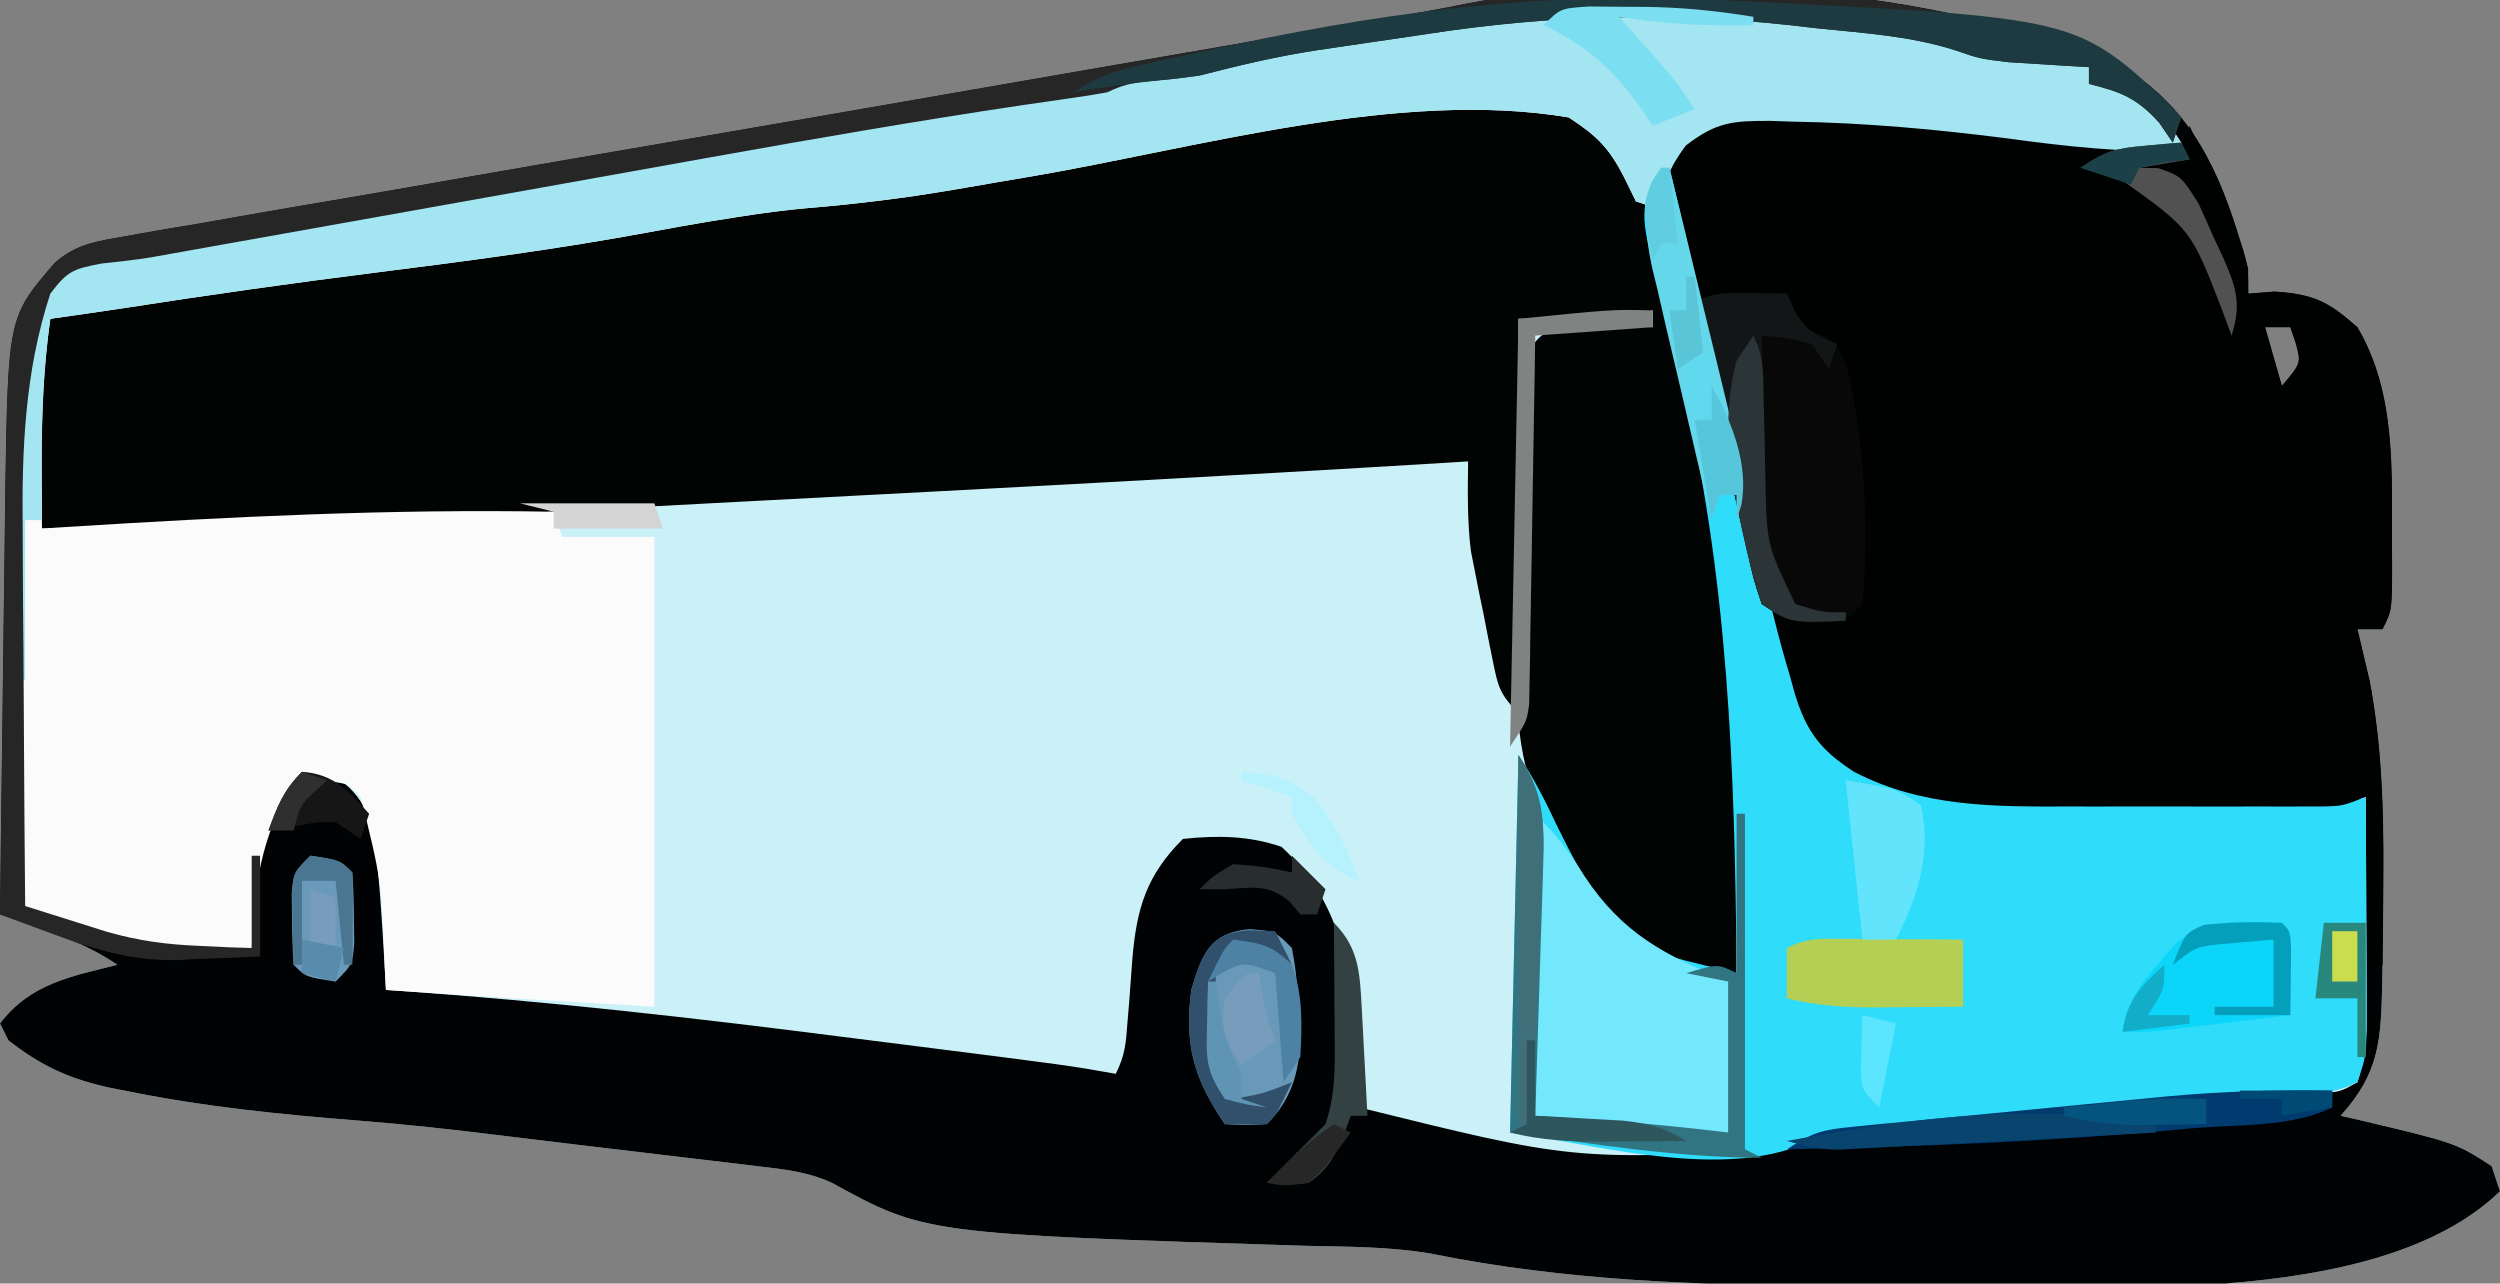 <?xml version="1.0" encoding="UTF-8"?>
<svg version="1.1" xmlns="http://www.w3.org/2000/svg" width="298" height="153">
<rect width="100%" height="100%" fill="#808080" stroke="none"/>
<path d="M0 0 C7.001 5.593 9.691 13.628 12 22 C12 22.99 12 23.98 12 25 C13.031 24.918 14.062 24.835 15.125 24.75 C19.749 25.048 21.55 25.942 25 29 C29.737 37.003 29.073 46.525 29.125 55.562 C29.132 56.617 29.132 56.617 29.139 57.693 C29.123 62.755 29.123 62.755 28 65 C27.01 65 26.02 65 25 65 C25.133 65.545 25.266 66.091 25.402 66.652 C25.579 67.406 25.756 68.161 25.938 68.938 C26.112 69.668 26.286 70.399 26.465 71.152 C27.878 78.674 28.165 86.111 28.125 93.75 C28.118 95.194 28.118 95.194 28.11 96.668 C28.087 99.446 28.049 102.223 28 105 C27.987 105.725 27.975 106.451 27.962 107.198 C27.796 113.963 27.673 117.832 23 123 C23.797 123.182 24.593 123.364 25.414 123.551 C36.742 126.238 36.742 126.238 41 129 C41.33 129.99 41.66 130.98 42 132 C27.103 146.401 -7.52 143.187 -26.707 143.185 C-29.899 143.187 -33.091 143.206 -36.283 143.225 C-52.811 143.271 -69.316 142.715 -85.556 139.406 C-90.456 138.592 -95.418 138.609 -100.375 138.5 C-145.737 137.07 -145.737 137.07 -156.827 131 C-159.785 129.639 -162.562 129.385 -165.793 129 C-166.781 128.879 -166.781 128.879 -167.789 128.756 C-169.921 128.497 -172.054 128.248 -174.188 128 C-175.659 127.824 -177.131 127.647 -178.603 127.469 C-181.473 127.124 -184.344 126.783 -187.215 126.446 C-190.185 126.096 -193.154 125.737 -196.121 125.367 C-201.82 124.663 -207.509 124.027 -213.234 123.578 C-222.419 122.851 -231.461 121.954 -240.5 120.125 C-241.271 119.976 -242.041 119.826 -242.835 119.672 C-247.696 118.616 -251.078 117.086 -255 114 C-255.33 113.34 -255.66 112.68 -256 112 C-252.392 107.244 -247.526 106.392 -242 105 C-244.909 103.061 -247.409 102.032 -250.688 100.875 C-251.681 100.522 -252.675 100.169 -253.699 99.805 C-254.458 99.539 -255.218 99.274 -256 99 C-255.915 91.254 -255.82 83.508 -255.712 75.762 C-255.663 72.163 -255.617 68.565 -255.578 64.967 C-255.541 61.485 -255.494 58.003 -255.442 54.522 C-255.415 52.568 -255.397 50.614 -255.379 48.66 C-255.039 27.785 -255.039 27.785 -249.498 21.356 C-247.002 19.097 -244.473 18.749 -241.206 18.184 C-240.536 18.061 -239.865 17.939 -239.175 17.812 C-236.939 17.409 -234.699 17.041 -232.457 16.673 C-230.848 16.39 -229.24 16.105 -227.632 15.818 C-223.272 15.046 -218.907 14.305 -214.541 13.569 C-209.971 12.793 -205.405 11.989 -200.839 11.188 C-192.189 9.675 -183.536 8.187 -174.88 6.708 C-165.045 5.027 -155.216 3.319 -145.386 1.607 C-133.407 -0.478 -121.427 -2.559 -109.443 -4.619 C-108.595 -4.765 -107.748 -4.91 -106.875 -5.06 C-102.908 -5.742 -98.941 -6.423 -94.974 -7.102 C-93.581 -7.341 -92.187 -7.58 -90.794 -7.819 C-89.595 -8.024 -88.397 -8.229 -87.163 -8.441 C-85.187 -8.79 -83.214 -9.161 -81.249 -9.565 C-58.991 -13.873 -20.035 -11.913 0 0 Z M14 29 C14.66 31.31 15.32 33.62 16 36 C18.307 33.285 18.307 33.285 17.625 30.812 C17.419 30.214 17.212 29.616 17 29 C16.01 29 15.02 29 14 29 Z " fill="#CAF1F8" transform="translate(256,10)"/>
<path d="M0 0 C7.001 5.593 9.691 13.628 12 22 C12 22.99 12 23.98 12 25 C13.031 24.918 14.062 24.835 15.125 24.75 C19.749 25.048 21.55 25.942 25 29 C29.737 37.003 29.073 46.525 29.125 55.562 C29.132 56.617 29.132 56.617 29.139 57.693 C29.123 62.755 29.123 62.755 28 65 C27.01 65 26.02 65 25 65 C25.133 65.545 25.266 66.091 25.402 66.652 C25.579 67.406 25.756 68.161 25.938 68.938 C26.112 69.668 26.286 70.399 26.465 71.152 C27.878 78.674 28.165 86.111 28.125 93.75 C28.118 95.194 28.118 95.194 28.11 96.668 C28.087 99.446 28.049 102.223 28 105 C27.987 105.725 27.975 106.451 27.962 107.198 C27.796 113.963 27.673 117.832 23 123 C23.797 123.182 24.593 123.364 25.414 123.551 C36.742 126.238 36.742 126.238 41 129 C41.33 129.99 41.66 130.98 42 132 C27.103 146.401 -7.52 143.187 -26.707 143.185 C-29.899 143.187 -33.091 143.206 -36.283 143.225 C-52.811 143.271 -69.316 142.715 -85.556 139.406 C-90.456 138.592 -95.418 138.609 -100.375 138.5 C-145.737 137.07 -145.737 137.07 -156.827 131 C-159.785 129.639 -162.562 129.385 -165.793 129 C-166.781 128.879 -166.781 128.879 -167.789 128.756 C-169.921 128.497 -172.054 128.248 -174.188 128 C-175.659 127.824 -177.131 127.647 -178.603 127.469 C-181.473 127.124 -184.344 126.783 -187.215 126.446 C-190.185 126.096 -193.154 125.737 -196.121 125.367 C-201.82 124.663 -207.509 124.027 -213.234 123.578 C-222.419 122.851 -231.461 121.954 -240.5 120.125 C-241.271 119.976 -242.041 119.826 -242.835 119.672 C-247.696 118.616 -251.078 117.086 -255 114 C-255.33 113.34 -255.66 112.68 -256 112 C-252.392 107.244 -247.526 106.392 -242 105 C-244.909 103.061 -247.409 102.032 -250.688 100.875 C-251.681 100.522 -252.675 100.169 -253.699 99.805 C-254.458 99.539 -255.218 99.274 -256 99 C-255.915 91.254 -255.82 83.508 -255.712 75.762 C-255.663 72.163 -255.617 68.565 -255.578 64.967 C-255.541 61.485 -255.494 58.003 -255.442 54.522 C-255.415 52.568 -255.397 50.614 -255.379 48.66 C-255.039 27.785 -255.039 27.785 -249.498 21.356 C-247.002 19.097 -244.473 18.749 -241.206 18.184 C-240.536 18.061 -239.865 17.939 -239.175 17.812 C-236.939 17.409 -234.699 17.041 -232.457 16.673 C-230.848 16.39 -229.24 16.105 -227.632 15.818 C-223.272 15.046 -218.907 14.305 -214.541 13.569 C-209.971 12.793 -205.405 11.989 -200.839 11.188 C-192.189 9.675 -183.536 8.187 -174.88 6.708 C-165.045 5.027 -155.216 3.319 -145.386 1.607 C-133.407 -0.478 -121.427 -2.559 -109.443 -4.619 C-108.595 -4.765 -107.748 -4.91 -106.875 -5.06 C-102.908 -5.742 -98.941 -6.423 -94.974 -7.102 C-93.581 -7.341 -92.187 -7.58 -90.794 -7.819 C-89.595 -8.024 -88.397 -8.229 -87.163 -8.441 C-85.187 -8.79 -83.214 -9.161 -81.249 -9.565 C-58.991 -13.873 -20.035 -11.913 0 0 Z M-85.721 -6.974 C-88.025 -6.621 -90.33 -6.286 -92.637 -5.953 C-94.133 -5.733 -95.629 -5.511 -97.125 -5.289 C-97.799 -5.19 -98.473 -5.091 -99.168 -4.989 C-103.872 -4.264 -108.396 -3.182 -113 -2 C-114.62 -1.771 -116.245 -1.574 -117.875 -1.438 C-120.311 -1.23 -121.802 -1.099 -124 0 C-125.427 0.266 -126.863 0.489 -128.301 0.691 C-129.234 0.827 -130.167 0.963 -131.128 1.103 C-132.704 1.33 -132.704 1.33 -134.312 1.562 C-146.685 3.41 -158.999 5.545 -171.312 7.75 C-172.258 7.919 -173.203 8.088 -174.177 8.263 C-179.086 9.141 -183.994 10.022 -188.902 10.905 C-198.231 12.581 -207.562 14.245 -216.893 15.906 C-219.819 16.427 -222.744 16.95 -225.669 17.474 C-227.464 17.794 -229.26 18.114 -231.055 18.434 C-231.86 18.578 -232.665 18.722 -233.495 18.871 C-234.252 19.006 -235.009 19.14 -235.789 19.279 C-236.86 19.473 -236.86 19.473 -237.952 19.671 C-239.892 19.983 -241.852 20.169 -243.809 20.348 C-247.628 21.128 -248.574 22.005 -251 25 C-254.208 34.135 -254.415 43.697 -254.293 53.273 C-254.289 54.563 -254.284 55.853 -254.28 57.182 C-254.269 60.559 -254.24 63.935 -254.206 67.311 C-254.175 70.778 -254.162 74.244 -254.146 77.711 C-254.115 84.474 -254.064 91.237 -254 98 C-253.187 98.304 -253.187 98.304 -252.357 98.615 C-251.642 98.883 -250.927 99.15 -250.19 99.426 C-249.129 99.823 -249.129 99.823 -248.047 100.229 C-246.348 100.869 -244.654 101.523 -242.961 102.18 C-239.41 103.164 -236.304 103.194 -232.625 103.125 C-231.38 103.107 -230.135 103.089 -228.852 103.07 C-227.44 103.036 -227.44 103.036 -226 103 C-225.974 102.299 -225.948 101.597 -225.922 100.875 C-225.56 94.826 -225.054 88.813 -221 84 C-218.623 83.124 -217.366 82.925 -214.875 83.438 C-211.811 85.991 -211.517 89.226 -211 93 C-210.56 97.998 -210.262 102.99 -210 108 C-209.093 108.063 -209.093 108.063 -208.168 108.127 C-190.634 109.371 -173.244 111.324 -155.812 113.562 C-153.279 113.883 -150.746 114.202 -148.213 114.521 C-128.497 117.018 -128.497 117.018 -123 118 C-121.891 115.782 -121.78 114.321 -121.605 111.859 C-121.502 110.624 -121.502 110.624 -121.396 109.363 C-121.258 107.638 -121.131 105.911 -121.014 104.184 C-120.49 98.223 -119.336 94.336 -115 90 C-110.916 89.561 -107.148 89.609 -103.25 90.938 C-96.328 97.283 -94.92 105.302 -94.438 114.25 C-94.373 115.368 -94.373 115.368 -94.307 116.508 C-94.201 118.338 -94.1 120.169 -94 122 C-68.531 128.298 -68.531 128.298 -43.158 127.037 C-39.886 125.963 -36.992 125.547 -33.567 125.238 C-32.313 125.121 -31.059 125.005 -29.766 124.884 C-28.412 124.765 -27.057 124.646 -25.703 124.527 C-24.304 124.399 -22.905 124.27 -21.506 124.14 C-17.838 123.8 -14.169 123.469 -10.5 123.14 C-4.614 122.611 1.272 122.074 7.156 121.53 C9.211 121.342 11.267 121.159 13.322 120.977 C14.564 120.863 15.806 120.75 17.085 120.633 C18.182 120.534 19.278 120.436 20.408 120.335 C22.98 120.147 22.98 120.147 25 119 C26.179 115.462 26.113 112.659 26.098 108.926 C26.096 108.242 26.095 107.558 26.093 106.854 C26.088 104.673 26.075 102.493 26.062 100.312 C26.057 98.833 26.053 97.353 26.049 95.873 C26.038 92.249 26.021 88.624 26 85 C24.515 85.495 24.515 85.495 23 86 C21.651 86.09 20.299 86.128 18.947 86.129 C17.729 86.134 17.729 86.134 16.487 86.139 C15.612 86.137 14.737 86.135 13.836 86.133 C12.929 86.134 12.023 86.135 11.089 86.136 C9.167 86.136 7.245 86.135 5.324 86.13 C2.407 86.125 -0.509 86.13 -3.426 86.137 C-5.297 86.136 -7.168 86.135 -9.039 86.133 C-9.902 86.135 -10.765 86.137 -11.654 86.139 C-26.882 86.081 -26.882 86.081 -33.375 82.688 C-34.187 82.279 -34.999 81.87 -35.836 81.449 C-39.618 78.917 -41.277 75.854 -42.5 71.543 C-42.746 70.686 -42.991 69.829 -43.244 68.946 C-43.494 68.036 -43.743 67.125 -44 66.188 C-44.265 65.24 -44.53 64.292 -44.803 63.315 C-46.537 56.998 -47.963 50.68 -49.145 44.234 C-50.467 37.341 -52.284 30.54 -54.02 23.741 C-56.71 12.9 -56.71 12.9 -56 8 C-54.605 6.086 -54.605 6.086 -52 5 C-48.762 4.563 -45.575 4.577 -42.312 4.625 C-41.355 4.631 -40.398 4.637 -39.411 4.643 C-30.721 4.794 -22.17 5.741 -13.566 6.932 C-7.638 7.748 -1.985 8.149 4 8 C2.478 5.371 1.156 3.156 -1 1 C-2.988 0.602 -4.989 0.262 -7 0 C-7 -0.66 -7 -1.32 -7 -2 C-8.303 -2.182 -8.303 -2.182 -9.633 -2.367 C-10.785 -2.535 -11.938 -2.702 -13.125 -2.875 C-14.83 -3.119 -14.83 -3.119 -16.57 -3.367 C-20 -4 -20 -4 -22.83 -4.986 C-28.216 -6.709 -33.77 -7.041 -39.375 -7.625 C-41.137 -7.826 -41.137 -7.826 -42.934 -8.031 C-57.551 -9.59 -71.252 -9.189 -85.721 -6.974 Z M14 29 C14.66 31.31 15.32 33.62 16 36 C18.307 33.285 18.307 33.285 17.625 30.812 C17.419 30.214 17.212 29.616 17 29 C16.01 29 15.02 29 14 29 Z " fill="#010203" transform="translate(256,10)"/>
<path d="M0 0 C5.166 5.124 6.516 12.962 7.977 19.809 C8.17 20.69 8.363 21.571 8.562 22.479 C8.967 24.333 9.368 26.188 9.767 28.043 C10.373 30.865 10.99 33.683 11.609 36.502 C12.003 38.312 12.397 40.123 12.789 41.934 C12.971 42.767 13.154 43.601 13.341 44.46 C15.12 52.784 15.899 60.675 15.848 69.188 C15.846 70.536 15.846 70.536 15.843 71.911 C15.838 74.753 15.825 77.595 15.812 80.438 C15.807 82.376 15.803 84.315 15.799 86.254 C15.788 90.982 15.771 95.71 15.75 100.438 C14.16 100.167 12.571 99.883 10.984 99.594 C10.1 99.437 9.215 99.281 8.304 99.119 C1.207 97.225 -2.361 91.203 -5.891 85.195 C-9.683 77.502 -10.668 71.781 -10.43 63.262 C-10.41 62.215 -10.391 61.168 -10.371 60.089 C-10.326 57.89 -10.274 55.69 -10.214 53.491 C-10.125 50.118 -10.069 46.746 -10.016 43.373 C-9.968 41.232 -9.919 39.09 -9.867 36.949 C-9.851 35.94 -9.836 34.93 -9.819 33.891 C-9.775 32.488 -9.775 32.488 -9.73 31.057 C-9.7 29.824 -9.7 29.824 -9.669 28.567 C-9.152 25.939 -8.382 25.024 -6.25 23.438 C-3.332 23.145 -3.332 23.145 -0.062 23.25 C1.024 23.277 2.111 23.304 3.23 23.332 C4.478 23.384 4.478 23.384 5.75 23.438 C5.75 22.777 5.75 22.117 5.75 21.438 C4.574 21.685 4.574 21.685 3.375 21.938 C-1.127 22.558 -5.705 22.438 -10.25 22.438 C-10.25 37.947 -10.25 53.458 -10.25 69.438 C-12.518 67.17 -12.699 66.219 -13.32 63.148 C-13.494 62.289 -13.668 61.429 -13.848 60.543 C-14.022 59.642 -14.196 58.741 -14.375 57.812 C-14.648 56.496 -14.648 56.496 -14.926 55.152 C-15.183 53.851 -15.183 53.851 -15.445 52.523 C-15.678 51.349 -15.678 51.349 -15.915 50.15 C-16.359 46.554 -16.299 43.061 -16.25 39.438 C-17.332 39.504 -17.332 39.504 -18.437 39.572 C-46.042 41.252 -73.658 42.712 -101.277 44.152 C-106.534 44.426 -111.791 44.704 -117.048 44.984 C-123.506 45.328 -129.965 45.667 -136.423 46.002 C-138.846 46.129 -141.269 46.257 -143.692 46.387 C-157.894 47.149 -172.027 47.617 -186.25 47.438 C-188.057 38.802 -187.479 30.935 -185.25 22.438 C-174.944 20.068 -164.65 18.352 -154.188 16.875 C-151.998 16.561 -149.809 16.246 -147.62 15.931 C-146.189 15.725 -144.759 15.52 -143.329 15.316 C-139.041 14.703 -134.76 14.055 -130.48 13.383 C-123.145 12.243 -115.782 11.367 -108.41 10.494 C-106.888 10.309 -106.888 10.309 -105.336 10.121 C-103.975 9.96 -103.975 9.96 -102.587 9.795 C-100.103 9.483 -100.103 9.483 -97.25 8.438 C-95.758 8.214 -94.261 8.026 -92.762 7.859 C-91.843 7.753 -90.925 7.647 -89.979 7.537 C-88.975 7.422 -87.971 7.306 -86.938 7.188 C-77.322 6.041 -67.793 4.578 -58.25 2.938 C-7.42 -5.722 -7.42 -5.722 0 0 Z " fill="#020303" transform="translate(191.25,15.562)"/>
<path d="M0 0 C1.82 0.189 1.82 0.189 3.676 0.383 C9.214 0.992 14.101 1.787 19.375 3.625 C21.659 4.046 23.951 4.422 26.25 4.75 C27.402 4.918 28.555 5.085 29.742 5.258 C31.045 5.44 31.045 5.44 32.375 5.625 C32.375 6.285 32.375 6.945 32.375 7.625 C33.447 7.852 34.52 8.079 35.625 8.312 C39.755 9.758 41.053 11.003 43.375 14.625 C43.375 14.955 43.375 15.285 43.375 15.625 C36.324 15.8 29.664 15.089 22.688 14.125 C14.167 13.042 5.716 12.259 -2.875 12.125 C-3.785 12.095 -4.694 12.064 -5.632 12.033 C-10.13 12.03 -12.017 12.157 -15.684 14.98 C-17.654 17.665 -18.343 19.338 -18.625 22.625 C-19.615 22.295 -20.605 21.965 -21.625 21.625 C-22.079 20.697 -22.532 19.769 -23 18.812 C-24.831 15.222 -26.272 13.82 -29.625 11.625 C-49.771 8.209 -73.805 15.267 -93.75 18.668 C-95.337 18.937 -95.337 18.937 -96.955 19.211 C-99.001 19.559 -101.047 19.911 -103.092 20.267 C-108.788 21.238 -114.442 21.937 -120.2 22.415 C-123.072 22.664 -125.904 23.048 -128.75 23.5 C-129.859 23.675 -130.967 23.851 -132.109 24.031 C-134.457 24.428 -136.801 24.844 -139.141 25.281 C-150.046 27.312 -161.002 28.752 -172.005 30.137 C-181.919 31.388 -191.799 32.788 -201.672 34.326 C-204.653 34.783 -207.639 35.205 -210.625 35.625 C-211.456 41.445 -211.691 47.102 -211.656 52.969 C-211.654 53.707 -211.652 54.445 -211.649 55.206 C-211.644 57.012 -211.635 58.819 -211.625 60.625 C-210.665 60.564 -209.706 60.504 -208.717 60.441 C-189.332 59.231 -170.057 58.267 -150.625 58.625 C-150.295 59.615 -149.965 60.605 -149.625 61.625 C-145.995 61.625 -142.365 61.625 -138.625 61.625 C-138.625 80.105 -138.625 98.585 -138.625 117.625 C-157.75 116.5 -157.75 116.5 -164.188 116.062 C-166.046 115.937 -166.046 115.937 -167.941 115.809 C-168.827 115.748 -169.713 115.687 -170.625 115.625 C-170.674 114.635 -170.723 113.645 -170.773 112.625 C-171.188 102.443 -171.188 102.443 -173.625 92.625 C-175.379 90.913 -175.379 90.913 -177.625 90.625 C-180.062 90.945 -181.25 91.179 -182.855 93.086 C-185.737 98.848 -186.39 104.224 -186.625 110.625 C-196.354 111.15 -204.528 110.238 -213.625 106.625 C-215.339 104.911 -214.77 102.659 -214.786 100.318 C-214.796 99.182 -214.805 98.046 -214.815 96.875 C-214.822 95.013 -214.822 95.013 -214.828 93.113 C-214.834 91.838 -214.84 90.563 -214.845 89.25 C-214.856 86.537 -214.862 83.824 -214.865 81.111 C-214.871 77.674 -214.895 74.238 -214.923 70.801 C-214.947 67.488 -214.948 64.176 -214.953 60.863 C-214.965 59.648 -214.978 58.433 -214.991 57.181 C-214.938 36.75 -214.938 36.75 -209.749 30.289 C-206.608 27.828 -203.228 27.494 -199.383 26.949 C-198.148 26.753 -198.148 26.753 -196.889 26.553 C-195.109 26.273 -193.329 25.999 -191.548 25.732 C-186.769 25.015 -181.999 24.245 -177.227 23.484 C-176.252 23.331 -175.277 23.177 -174.273 23.019 C-164.859 21.527 -155.492 19.821 -146.125 18.062 C-143.028 17.485 -139.93 16.908 -136.832 16.332 C-136.076 16.191 -135.319 16.05 -134.54 15.905 C-126.713 14.45 -118.879 13.037 -111.041 11.646 C-109.579 11.386 -108.118 11.126 -106.657 10.864 C-94.178 8.629 -94.178 8.629 -88.301 8.023 C-84.806 7.86 -84.806 7.86 -82.625 6.625 C-79.432 6.156 -76.239 5.758 -73.035 5.375 C-69.209 4.94 -69.209 4.94 -65.625 3.625 C-63.196 3.189 -60.776 2.794 -58.336 2.434 C-57.6 2.324 -56.864 2.214 -56.105 2.102 C-54.537 1.87 -52.968 1.641 -51.399 1.413 C-49.056 1.071 -46.716 0.712 -44.375 0.354 C-29.361 -1.877 -15.117 -1.726 0 0 Z " fill="#FBFBFB" transform="translate(216.625,2.375)"/>
<path d="M0 0 C1.385 0.012 1.385 0.012 2.797 0.023 C17.53 0.365 32.221 2.567 46.812 4.5 C47.142 3.51 47.472 2.52 47.812 1.5 C54.812 16.85 54.812 16.85 54.812 21.5 C56.359 21.376 56.359 21.376 57.938 21.25 C62.562 21.548 64.362 22.442 67.812 25.5 C72.549 33.503 71.886 43.025 71.938 52.062 C71.942 52.766 71.947 53.469 71.952 54.193 C71.935 59.255 71.935 59.255 70.812 61.5 C69.823 61.5 68.832 61.5 67.812 61.5 C67.945 62.045 68.078 62.591 68.215 63.152 C68.48 64.283 68.48 64.283 68.75 65.438 C69.011 66.534 69.011 66.534 69.277 67.652 C70.744 75.458 70.943 83.136 70.875 91.062 C70.87 92.071 70.866 93.08 70.861 94.119 C70.85 96.579 70.833 99.04 70.812 101.5 C70.483 101.5 70.153 101.5 69.812 101.5 C69.812 94.57 69.812 87.64 69.812 80.5 C67.832 81.985 67.832 81.985 65.812 83.5 C63.798 83.867 63.798 83.867 61.646 83.856 C60.428 83.861 60.428 83.861 59.187 83.866 C58.317 83.853 57.447 83.841 56.551 83.828 C55.646 83.826 54.74 83.824 53.808 83.822 C51.892 83.816 49.976 83.802 48.061 83.781 C45.153 83.75 42.246 83.74 39.338 83.734 C37.471 83.725 35.605 83.715 33.738 83.703 C32.879 83.699 32.019 83.695 31.133 83.69 C15.808 83.512 15.808 83.512 9.5 80.25 C8.699 79.853 7.899 79.456 7.074 79.047 C0.996 74.89 -0.439 69.402 -2.25 62.625 C-2.51 61.682 -2.771 60.738 -3.039 59.767 C-4.747 53.466 -6.155 47.156 -7.332 40.734 C-8.654 33.841 -10.471 27.04 -12.207 20.241 C-14.95 9.188 -14.95 9.188 -14.188 4.5 C-10.284 -0.378 -5.785 -0.119 0 0 Z M56.812 25.5 C57.472 27.81 58.133 30.12 58.812 32.5 C61.119 29.785 61.119 29.785 60.438 27.312 C60.231 26.714 60.025 26.116 59.812 25.5 C58.822 25.5 57.833 25.5 56.812 25.5 Z " fill="#000202" transform="translate(213.188,13.5)"/>
<path d="M0 0 C0.33 0 0.66 0 1 0 C2.229 5.155 3.456 10.31 4.68 15.466 C5.096 17.214 5.512 18.961 5.928 20.708 C7.911 29.025 9.885 37.337 11.645 45.703 C12.709 50.741 13.878 55.699 15.375 60.625 C15.558 61.291 15.741 61.958 15.93 62.645 C17.317 67.216 19.01 69.416 23 72 C31.25 76.284 39.859 76.154 48.961 76.133 C50.33 76.134 50.33 76.134 51.726 76.136 C53.637 76.136 55.548 76.135 57.458 76.13 C60.388 76.125 63.317 76.13 66.246 76.137 C68.109 76.136 69.973 76.135 71.836 76.133 C72.711 76.135 73.586 76.137 74.487 76.139 C75.299 76.136 76.111 76.133 76.947 76.129 C77.659 76.129 78.371 76.128 79.105 76.127 C81.226 76.065 81.226 76.065 84 75 C84.025 79.36 84.043 83.72 84.055 88.08 C84.06 89.563 84.067 91.046 84.075 92.529 C84.088 94.661 84.093 96.793 84.098 98.926 C84.103 100.209 84.108 101.492 84.114 102.814 C84 106 84 106 83 109 C80.348 110.326 78.044 110.367 75.085 110.633 C73.843 110.746 72.601 110.86 71.322 110.977 C70.656 111.036 69.99 111.095 69.305 111.156 C67.219 111.341 65.134 111.532 63.049 111.725 C57.12 112.271 51.19 112.809 45.259 113.341 C41.632 113.666 38.005 113.999 34.379 114.336 C33 114.463 31.62 114.587 30.241 114.708 C28.304 114.878 26.368 115.058 24.433 115.238 C22.783 115.387 22.783 115.387 21.1 115.538 C17.983 115.898 17.983 115.898 15.098 117.048 C5.031 120.142 -8.875 116.244 -18 115 C-17.67 100.15 -17.34 85.3 -17 70 C-15.095 72.857 -13.714 75.65 -12.25 78.75 C-9.092 85.113 -5.835 91.215 1 94 C2.377 94.369 3.76 94.721 5.145 95.059 C7.053 95.525 7.053 95.525 9 96 C8.798 71.714 8.036 48.755 2.332 25.055 C2.05 23.871 1.768 22.687 1.477 21.467 C0.923 19.172 0.35 16.882 -0.245 14.598 C-2.614 5.062 -2.614 5.062 0 0 Z " fill="#2FDCFA" transform="translate(198,20)"/>
<path d="M0 0 C1.82 0.189 1.82 0.189 3.676 0.383 C9.214 0.992 14.101 1.787 19.375 3.625 C21.659 4.046 23.951 4.422 26.25 4.75 C27.402 4.918 28.555 5.085 29.742 5.258 C31.045 5.44 31.045 5.44 32.375 5.625 C32.375 6.285 32.375 6.945 32.375 7.625 C33.447 7.852 34.52 8.079 35.625 8.312 C39.755 9.758 41.053 11.003 43.375 14.625 C43.375 14.955 43.375 15.285 43.375 15.625 C36.324 15.8 29.664 15.089 22.688 14.125 C14.167 13.042 5.716 12.259 -2.875 12.125 C-3.785 12.095 -4.694 12.064 -5.632 12.033 C-10.13 12.03 -12.017 12.157 -15.684 14.98 C-17.654 17.665 -18.343 19.338 -18.625 22.625 C-19.615 22.295 -20.605 21.965 -21.625 21.625 C-22.079 20.697 -22.532 19.769 -23 18.812 C-24.831 15.222 -26.272 13.82 -29.625 11.625 C-49.771 8.209 -73.805 15.267 -93.75 18.668 C-95.337 18.937 -95.337 18.937 -96.955 19.211 C-99.001 19.559 -101.047 19.911 -103.092 20.267 C-108.788 21.238 -114.442 21.937 -120.2 22.415 C-123.072 22.664 -125.904 23.048 -128.75 23.5 C-129.859 23.675 -130.967 23.851 -132.109 24.031 C-134.457 24.428 -136.801 24.844 -139.141 25.281 C-150.046 27.312 -161.002 28.752 -172.005 30.137 C-181.919 31.388 -191.799 32.788 -201.672 34.326 C-204.653 34.783 -207.639 35.205 -210.625 35.625 C-211.75 43.642 -211.721 51.546 -211.625 59.625 C-212.285 59.625 -212.945 59.625 -213.625 59.625 C-213.625 65.895 -213.625 72.165 -213.625 78.625 C-213.955 78.625 -214.285 78.625 -214.625 78.625 C-214.7 74.324 -214.754 70.024 -214.79 65.722 C-214.805 64.266 -214.825 62.809 -214.851 61.353 C-215.265 37.839 -215.265 37.839 -210.031 30.343 C-206.699 27.964 -203.344 27.511 -199.383 26.949 C-198.148 26.753 -198.148 26.753 -196.889 26.553 C-195.109 26.273 -193.329 25.999 -191.548 25.732 C-186.769 25.015 -181.999 24.245 -177.227 23.484 C-176.252 23.331 -175.277 23.177 -174.273 23.019 C-164.859 21.527 -155.492 19.821 -146.125 18.062 C-143.028 17.485 -139.93 16.908 -136.832 16.332 C-136.076 16.191 -135.319 16.05 -134.54 15.905 C-126.713 14.45 -118.879 13.037 -111.041 11.646 C-109.579 11.386 -108.118 11.126 -106.657 10.864 C-94.178 8.629 -94.178 8.629 -88.301 8.023 C-84.806 7.86 -84.806 7.86 -82.625 6.625 C-79.432 6.156 -76.239 5.758 -73.035 5.375 C-69.209 4.94 -69.209 4.94 -65.625 3.625 C-63.196 3.189 -60.776 2.794 -58.336 2.434 C-57.6 2.324 -56.864 2.214 -56.105 2.102 C-54.537 1.87 -52.968 1.641 -51.399 1.413 C-49.056 1.071 -46.716 0.712 -44.375 0.354 C-29.361 -1.877 -15.117 -1.726 0 0 Z " fill="#A3E5F1" transform="translate(216.625,2.375)"/>
<path d="M0 0 C2.494 2.494 4.042 4.5 5.875 7.438 C10.441 14.337 15.508 16.869 23 20 C23 25.94 23 31.88 23 38 C14 38 14 38 0 36 C0 24.12 0 12.24 0 0 Z " fill="#73E7FB" transform="translate(183,97)"/>
<path d="M0 0 C2.375 2.188 2.375 2.188 4 4 C3.67 4.99 3.34 5.98 3 7 C2.464 6.216 1.927 5.433 1.375 4.625 C-1.302 1.666 -3.184 0.954 -7 0 C-7 -0.66 -7 -1.32 -7 -2 C-8.303 -2.073 -8.303 -2.073 -9.633 -2.148 C-10.785 -2.223 -11.938 -2.298 -13.125 -2.375 C-14.262 -2.445 -15.399 -2.514 -16.57 -2.586 C-20 -3 -20 -3 -22.83 -3.973 C-28.211 -5.717 -33.768 -6.041 -39.375 -6.625 C-41.137 -6.826 -41.137 -6.826 -42.934 -7.031 C-57.551 -8.59 -71.252 -8.189 -85.721 -5.974 C-88.025 -5.621 -90.33 -5.286 -92.637 -4.953 C-94.133 -4.733 -95.629 -4.511 -97.125 -4.289 C-98.136 -4.14 -98.136 -4.14 -99.168 -3.989 C-103.872 -3.264 -108.396 -2.182 -113 -1 C-114.62 -0.771 -116.245 -0.574 -117.875 -0.438 C-120.311 -0.23 -121.802 -0.099 -124 1 C-125.427 1.266 -126.863 1.489 -128.301 1.691 C-129.234 1.827 -130.167 1.963 -131.128 2.103 C-132.704 2.33 -132.704 2.33 -134.312 2.562 C-146.685 4.41 -158.999 6.545 -171.312 8.75 C-172.258 8.919 -173.203 9.088 -174.177 9.263 C-179.086 10.141 -183.994 11.022 -188.902 11.905 C-198.231 13.581 -207.562 15.245 -216.893 16.906 C-219.819 17.427 -222.744 17.95 -225.669 18.474 C-227.464 18.794 -229.26 19.114 -231.055 19.434 C-231.86 19.578 -232.665 19.722 -233.495 19.871 C-234.252 20.006 -235.009 20.14 -235.789 20.279 C-236.858 20.471 -236.858 20.471 -237.948 20.667 C-239.912 20.986 -241.893 21.201 -243.872 21.41 C-247.295 22.056 -247.96 22.311 -250 25 C-253.042 34.244 -253.416 43.631 -253.293 53.273 C-253.289 54.563 -253.284 55.853 -253.28 57.182 C-253.269 60.559 -253.24 63.935 -253.206 67.311 C-253.175 70.778 -253.162 74.244 -253.146 77.711 C-253.115 84.474 -253.064 91.237 -253 98 C-250.925 98.658 -248.848 99.311 -246.771 99.962 C-245.614 100.326 -244.458 100.69 -243.267 101.065 C-239.447 102.158 -236.148 102.59 -232.188 102.75 C-230.414 102.835 -230.414 102.835 -228.605 102.922 C-227.746 102.948 -226.886 102.973 -226 103 C-226 99.37 -226 95.74 -226 92 C-225.67 92 -225.34 92 -225 92 C-225 95.96 -225 99.92 -225 104 C-227.544 104.139 -230.079 104.236 -232.625 104.312 C-233.319 104.354 -234.012 104.396 -234.727 104.439 C-240.009 104.557 -244.404 103.312 -249.318 101.469 C-249.963 101.233 -250.607 100.997 -251.272 100.754 C-252.85 100.174 -254.425 99.588 -256 99 C-255.915 91.254 -255.82 83.508 -255.712 75.762 C-255.663 72.163 -255.617 68.565 -255.578 64.967 C-255.541 61.485 -255.494 58.003 -255.442 54.522 C-255.415 52.568 -255.397 50.614 -255.379 48.66 C-255.039 27.785 -255.039 27.785 -249.498 21.356 C-247.002 19.097 -244.473 18.749 -241.206 18.184 C-240.536 18.061 -239.865 17.939 -239.175 17.812 C-236.939 17.409 -234.699 17.041 -232.457 16.673 C-230.848 16.39 -229.24 16.105 -227.632 15.818 C-223.272 15.046 -218.907 14.305 -214.541 13.569 C-209.971 12.793 -205.405 11.989 -200.839 11.188 C-192.189 9.675 -183.536 8.187 -174.88 6.708 C-165.045 5.027 -155.216 3.319 -145.386 1.607 C-133.407 -0.478 -121.427 -2.559 -109.443 -4.619 C-108.595 -4.765 -107.748 -4.91 -106.875 -5.06 C-102.908 -5.742 -98.941 -6.423 -94.974 -7.102 C-93.581 -7.341 -92.187 -7.58 -90.794 -7.819 C-89.595 -8.024 -88.397 -8.229 -87.163 -8.441 C-85.187 -8.79 -83.214 -9.161 -81.249 -9.565 C-58.834 -13.904 -20.227 -11.817 0 0 Z " fill="#262626" transform="translate(256,10)"/>
<path d="M0 0 C1.226 0.014 1.226 0.014 2.477 0.027 C3.416 0.045 3.416 0.045 4.375 0.062 C4.664 0.706 4.952 1.349 5.25 2.012 C6.187 4.231 6.187 4.231 8.375 4.875 C10.375 6.062 10.375 6.062 11.562 9 C13.646 17.944 14.168 27.942 13.375 37.062 C11.375 39.062 11.375 39.062 7.938 39.312 C4.375 39.062 4.375 39.062 1.375 37.062 C0.408 34.177 0.408 34.177 -0.414 30.516 C-0.563 29.867 -0.712 29.218 -0.865 28.549 C-1.338 26.473 -1.794 24.393 -2.25 22.312 C-2.564 20.927 -2.879 19.541 -3.195 18.156 C-4.481 12.478 -5.715 6.815 -6.625 1.062 C-4.22 -0.14 -2.675 -0.038 0 0 Z " fill="#080808" transform="translate(208.625,34.938)"/>
<path d="M0 0 C3 0.25 3 0.25 5 2.25 C5.484 5.078 5.484 5.078 5.75 8.5 C5.848 9.619 5.946 10.738 6.047 11.891 C5.983 16.473 5.289 19.961 2 23.25 C-0.625 23.375 -0.625 23.375 -3 23.25 C-6.714 17.795 -7.84 13.835 -7 7.25 C-5.721 2.957 -4.777 0.398 0 0 Z " fill="#6899B8" transform="translate(149,110.75)"/>
<path d="M0 0 C1.527 0.07 1.527 0.07 3.084 0.142 C42.451 2.126 42.451 2.126 53.375 12.188 C54.179 13.085 54.179 13.085 55 14 C54.67 14.99 54.34 15.98 54 17 C53.464 16.216 52.928 15.432 52.375 14.625 C49.698 11.666 47.816 10.954 44 10 C44 9.34 44 8.68 44 8 C42.697 7.927 42.697 7.927 41.367 7.852 C40.215 7.777 39.062 7.702 37.875 7.625 C36.738 7.555 35.601 7.486 34.43 7.414 C31 7 31 7 28.17 6.027 C22.789 4.283 17.232 3.959 11.625 3.375 C10.451 3.241 9.276 3.107 8.066 2.969 C-6.551 1.41 -20.252 1.811 -34.721 4.026 C-37.025 4.379 -39.33 4.714 -41.637 5.047 C-43.133 5.267 -44.629 5.489 -46.125 5.711 C-47.136 5.86 -47.136 5.86 -48.168 6.011 C-52.872 6.736 -57.396 7.816 -62 9 C-63.536 9.229 -65.078 9.426 -66.625 9.562 C-70.115 9.901 -73.546 10.38 -77 11 C-73.897 8.932 -71.888 8.365 -68.285 7.574 C-67.12 7.318 -65.955 7.062 -64.754 6.798 C-63.515 6.535 -62.276 6.271 -61 6 C-59.778 5.735 -58.556 5.471 -57.296 5.198 C-38.03 1.126 -19.774 -1.044 0 0 Z " fill="#1C3A40" transform="translate(205,0)"/>
<path d="M0 0 C3.354 5.03 3.087 9.361 2.879 15.266 C2.855 16.059 2.832 16.852 2.807 17.67 C2.731 20.197 2.647 22.723 2.562 25.25 C2.509 26.966 2.457 28.682 2.404 30.398 C2.275 34.599 2.14 38.8 2 43 C2.948 43.066 3.897 43.131 4.874 43.199 C6.75 43.331 6.75 43.331 8.664 43.465 C9.901 43.551 11.138 43.637 12.413 43.726 C16.625 44.048 20.806 44.494 25 45 C25 39.06 25 33.12 25 27 C23.35 26.67 21.7 26.34 20 26 C23.75 24.875 23.75 24.875 26 26 C26 19.73 26 13.46 26 7 C26.33 7 26.66 7 27 7 C27 20.2 27 33.4 27 47 C27.66 47.33 28.32 47.66 29 48 C18.95 48 8.958 46.358 -1 45 C-0.67 30.15 -0.34 15.3 0 0 Z " fill="#317582" transform="translate(181,90)"/>
<path d="M0 0 C1 1 1 1 1.098 3.285 C1.086 4.202 1.074 5.118 1.062 6.062 C1.053 6.982 1.044 7.901 1.035 8.848 C1.024 9.558 1.012 10.268 1 11 C-1.771 11.335 -4.541 11.668 -7.312 12 C-8.098 12.095 -8.884 12.191 -9.693 12.289 C-10.829 12.424 -10.829 12.424 -11.988 12.562 C-12.685 12.646 -13.381 12.73 -14.099 12.816 C-16 13 -16 13 -19 13 C-18.402 9.454 -17.041 7.499 -14.688 4.812 C-14.093 4.118 -13.499 3.423 -12.887 2.707 C-9.13 -0.692 -4.881 -0.184 0 0 Z " fill="#0BD6FA" transform="translate(272,110)"/>
<path d="M0 0 C1.226 0.014 1.226 0.014 2.477 0.027 C3.416 0.045 3.416 0.045 4.375 0.062 C4.661 0.697 4.947 1.331 5.242 1.984 C6.602 4.478 7.786 5.027 10.375 6.062 C10.045 7.053 9.715 8.043 9.375 9.062 C8.715 8.072 8.055 7.082 7.375 6.062 C4.309 5.329 4.309 5.329 1.375 5.062 C1.456 9.272 1.569 13.479 1.688 17.688 C1.71 18.877 1.733 20.067 1.756 21.293 C1.854 29.7 1.854 29.7 5.375 37.062 C8.465 38.037 8.465 38.037 11.375 38.062 C11.375 38.392 11.375 38.722 11.375 39.062 C4.75 39.312 4.75 39.312 1.375 37.062 C0.408 34.177 0.408 34.177 -0.414 30.516 C-0.563 29.867 -0.712 29.218 -0.865 28.549 C-1.338 26.473 -1.794 24.393 -2.25 22.312 C-2.564 20.927 -2.879 19.541 -3.195 18.156 C-4.481 12.478 -5.715 6.815 -6.625 1.062 C-4.22 -0.14 -2.675 -0.038 0 0 Z " fill="#131617" transform="translate(208.625,34.938)"/>
<path d="M0 0 C1.276 0.005 1.276 0.005 2.578 0.01 C3.468 0.018 4.357 0.027 5.273 0.035 C6.171 0.04 7.068 0.044 7.992 0.049 C10.211 0.061 12.43 0.077 14.648 0.098 C14.648 2.738 14.648 5.378 14.648 8.098 C12.086 8.125 9.524 8.145 6.961 8.16 C5.879 8.173 5.879 8.173 4.775 8.186 C0.933 8.203 -2.618 8.033 -6.352 7.098 C-6.352 5.118 -6.352 3.138 -6.352 1.098 C-4.003 -0.077 -2.614 -0.017 0 0 Z " fill="#B4CF53" transform="translate(219.352,111.902)"/>
<path d="M0 0 C0 0.66 0 1.32 0 2 C-4.819 4.41 -11.386 4.016 -16.75 4.5 C-17.478 4.567 -18.206 4.634 -18.956 4.703 C-34.292 6.097 -49.606 6.695 -65 7 C-61.907 4.938 -60.727 4.662 -57.152 4.314 C-56.167 4.214 -55.182 4.114 -54.167 4.011 C-53.101 3.912 -52.035 3.813 -50.938 3.711 C-49.836 3.603 -48.734 3.495 -47.599 3.383 C-45.263 3.156 -42.926 2.932 -40.588 2.713 C-37.041 2.379 -33.495 2.03 -29.949 1.68 C-27.675 1.46 -25.4 1.241 -23.125 1.023 C-22.076 0.92 -21.026 0.817 -19.945 0.711 C-13.276 0.093 -6.696 -0.122 0 0 Z " fill="#003A6F" transform="translate(278,130)"/>
<path d="M0 0 C0.33 0 0.66 0 1 0 C2.312 5.336 3.612 10.674 4.9 16.016 C5.34 17.832 5.784 19.648 6.23 21.463 C6.872 24.072 7.502 26.684 8.129 29.297 C8.331 30.107 8.533 30.918 8.741 31.753 C9.011 32.894 9.011 32.894 9.287 34.058 C9.449 34.724 9.612 35.39 9.779 36.076 C10.033 38.287 9.656 39.889 9 42 C9 41.01 9 40.02 9 39 C8.34 39 7.68 39 7 39 C6.67 39.99 6.34 40.98 6 42 C4.804 36.988 3.628 31.971 2.472 26.949 C2.076 25.242 1.675 23.537 1.267 21.833 C0.681 19.379 0.116 16.921 -0.445 14.461 C-0.631 13.704 -0.816 12.948 -1.007 12.169 C-2.051 7.478 -2.016 4.54 0 0 Z " fill="#64D7EB" transform="translate(198,20)"/>
<path d="M0 0 C6 1 6 1 9 3 C10.218 8.862 8.646 13.818 6 19 C4.68 19 3.36 19 2 19 C1.34 12.73 0.68 6.46 0 0 Z " fill="#62E4FC" transform="translate(220,93)"/>
<path d="M0 0 C1.413 0.004 2.826 0.019 4.238 0.043 C4.934 0.044 5.629 0.044 6.346 0.045 C10.836 0.083 15.12 0.505 19.551 1.23 C19.551 1.56 19.551 1.89 19.551 2.23 C14.093 2.342 8.936 2.147 3.551 1.23 C4.033 1.773 4.515 2.316 5.012 2.875 C5.643 3.59 6.275 4.306 6.926 5.043 C7.552 5.751 8.179 6.458 8.824 7.188 C10.551 9.23 10.551 9.23 12.551 12.23 C10.901 12.89 9.251 13.55 7.551 14.23 C7.199 13.699 6.847 13.168 6.484 12.621 C2.996 7.63 0.043 4.867 -5.449 2.23 C-3.449 0.23 -3.449 0.23 0 0 Z " fill="#7CDFF1" transform="translate(189.449,0.77)"/>
<path d="M0 0 C3.536 0.536 3.536 0.536 5 2 C5.125 3.809 5.176 5.624 5.188 7.438 C5.202 8.426 5.216 9.415 5.23 10.434 C5 13 5 13 3 15 C-0.536 14.464 -0.536 14.464 -2 13 C-2.125 11.191 -2.176 9.376 -2.188 7.562 C-2.202 6.574 -2.216 5.585 -2.23 4.566 C-2 2 -2 2 0 0 Z " fill="#699AB9" transform="translate(37,102)"/>
<path d="M0 0 C1.269 2.538 1.159 4.396 1.211 7.234 C1.239 8.284 1.268 9.333 1.297 10.414 C1.349 12.622 1.393 14.831 1.43 17.039 C1.594 24.966 1.594 24.966 5 32 C8.09 32.975 8.09 32.975 11 33 C11 33.33 11 33.66 11 34 C4.375 34.25 4.375 34.25 1 32 C0.087 29.158 -0.634 26.47 -1.25 23.562 C-1.425 22.752 -1.601 21.942 -1.782 21.107 C-3.009 14.99 -3.642 9.119 -2 3 C-1.34 2.01 -0.68 1.02 0 0 Z " fill="#2B3436" transform="translate(209,40)"/>
<path d="M0 0 C0 0.66 0 1.32 0 2 C-4.62 2.33 -9.24 2.66 -14 3 C-14.02 4.378 -14.04 5.756 -14.06 7.175 C-14.136 12.28 -14.225 17.384 -14.317 22.489 C-14.356 24.699 -14.391 26.91 -14.422 29.12 C-14.467 32.295 -14.525 35.47 -14.586 38.645 C-14.597 39.635 -14.609 40.626 -14.621 41.647 C-14.641 42.567 -14.661 43.488 -14.681 44.437 C-14.694 45.247 -14.708 46.058 -14.722 46.893 C-15 49 -15 49 -17 52 C-16.67 35.17 -16.34 18.34 -16 1 C-4.75 -0.125 -4.75 -0.125 0 0 Z " fill="#818383" transform="translate(197,37)"/>
<path d="M0 0 C2.984 4.476 3.122 7.62 2.914 12.945 C2.87 14.105 2.826 15.266 2.781 16.461 C2.73 17.67 2.678 18.879 2.625 20.125 C2.581 21.311 2.537 22.497 2.492 23.719 C2.222 30.511 1.782 37.247 1 44 C0.67 44 0.34 44 0 44 C0 29.48 0 14.96 0 0 Z " fill="#3F7079" transform="translate(181,90)"/>
<path d="M0 0 C0 0.33 0 0.66 0 1 C-5.623 1.311 -11.246 1.614 -16.87 1.909 C-18.783 2.011 -20.696 2.115 -22.608 2.221 C-25.358 2.373 -28.109 2.517 -30.859 2.66 C-31.714 2.709 -32.568 2.758 -33.448 2.808 C-34.649 2.869 -34.649 2.869 -35.874 2.93 C-36.927 2.987 -36.927 2.987 -38 3.044 C-40.136 2.997 -41.954 2.592 -44 2 C-29.7 -0.654 -14.427 -2.709 0 0 Z " fill="#09446F" transform="translate(257,134)"/>
<path d="M0 0 C2.985 2.985 3.099 6.016 3.316 10.109 C3.379 11.241 3.379 11.241 3.443 12.395 C3.483 13.172 3.522 13.949 3.562 14.75 C3.606 15.543 3.649 16.336 3.693 17.152 C3.799 19.101 3.9 21.051 4 23 C3.34 23 2.68 23 2 23 C1.732 23.763 1.464 24.526 1.188 25.312 C0.023 27.949 -0.66 29.353 -3 31 C-5.688 31.188 -5.688 31.188 -8 31 C-5.667 28.667 -3.333 26.333 -1 24 C-0.001 21.049 0.118 18.334 0.098 15.234 C0.094 14.345 0.091 13.455 0.088 12.539 C0.08 11.619 0.071 10.698 0.062 9.75 C0.058 8.814 0.053 7.878 0.049 6.914 C0.037 4.609 0.021 2.305 0 0 Z " fill="#334143" transform="translate(159,110)"/>
<path d="M0 0 C0.33 0.66 0.66 1.32 1 2 C-0.98 2.33 -2.96 2.66 -5 3 C-4.255 3.014 -3.51 3.028 -2.742 3.043 C0 4 0 4 2.055 7.238 C2.681 8.588 3.287 9.946 3.875 11.312 C4.195 11.99 4.514 12.667 4.844 13.365 C6.496 17.04 7.25 19.17 6 23 C5.622 21.975 5.245 20.95 4.855 19.895 C1.171 10.362 1.171 10.362 -6.938 4.562 C-8.608 3.989 -10.292 3.448 -12 3 C-8.965 0.976 -7.806 0.679 -4.312 0.375 C-3.504 0.3 -2.696 0.225 -1.863 0.148 C-0.941 0.075 -0.941 0.075 0 0 Z " fill="#515151" transform="translate(260,17)"/>
<path d="M0 0 C0.949 0.041 1.897 0.083 2.875 0.125 C3.535 1.445 4.195 2.765 4.875 4.125 C3.885 3.465 2.895 2.805 1.875 2.125 C-1.436 2.408 -1.436 2.408 -4.125 4.125 C-4.251 6.247 -4.301 8.374 -4.312 10.5 C-4.327 11.663 -4.341 12.825 -4.355 14.023 C-4.368 17.293 -4.368 17.293 -2.125 20.125 C1.485 19.469 1.485 19.469 4.875 18.125 C3 22 3 22 1.875 23.125 C0.209 23.166 -1.459 23.168 -3.125 23.125 C-6.839 17.67 -7.965 13.71 -7.125 7.125 C-5.821 2.748 -4.899 0.196 0 0 Z " fill="#31506C" transform="translate(149.125,110.875)"/>
<path d="M0 0 C1.65 0 3.3 0 5 0 C5 5.28 5 10.56 5 16 C4.67 16 4.34 16 4 16 C4 13.69 4 11.38 4 9 C2.35 9 0.7 9 -1 9 C-0.67 6.03 -0.34 3.06 0 0 Z " fill="#29887E" transform="translate(277,110)"/>
<path d="M0 0 C3.789 0.253 5.542 2.278 8 5 C7.67 5.99 7.34 6.98 7 8 C6.01 7.34 5.02 6.68 4 6 C1.931 5.973 1.931 5.973 -0.188 6.375 C-2.075 6.684 -2.075 6.684 -4 7 C-2.926 4.085 -2.222 2.222 0 0 Z " fill="#161616" transform="translate(36,92)"/>
<path d="M0 0 C0.33 0 0.66 0 1 0 C1 2.97 1 5.94 1 9 C1.964 9.049 2.928 9.098 3.922 9.148 C5.185 9.223 6.448 9.298 7.75 9.375 C9.003 9.445 10.256 9.514 11.547 9.586 C14.61 9.953 16.42 10.397 19 12 C16.437 12.027 13.875 12.047 11.312 12.062 C10.231 12.075 10.231 12.075 9.127 12.088 C5.284 12.105 1.734 11.935 -2 11 C-1.34 10.67 -0.68 10.34 0 10 C0 6.7 0 3.4 0 0 Z " fill="#2D565D" transform="translate(182,124)"/>
<path d="M0 0 C1 1 1 1 1.098 3.285 C1.086 4.202 1.074 5.118 1.062 6.062 C1.053 6.982 1.044 7.901 1.035 8.848 C1.024 9.558 1.012 10.268 1 11 C-1.97 11 -4.94 11 -8 11 C-8 10.67 -8 10.34 -8 10 C-5.69 10 -3.38 10 -1 10 C-1 7.36 -1 4.72 -1 2 C-2.438 2.115 -3.876 2.242 -5.312 2.375 C-6.513 2.479 -6.513 2.479 -7.738 2.586 C-10.272 2.896 -10.272 2.896 -13 5 C-11.545 1.242 -11.545 1.242 -9.312 0.25 C-6.184 -0.088 -3.143 -0.119 0 0 Z " fill="#049FBB" transform="translate(272,110)"/>
<path d="M0 0 C2.413 4.137 4.508 9.455 3.551 14.25 C3.369 14.828 3.187 15.405 3 16 C3 15.01 3 14.02 3 13 C2.34 13 1.68 13 1 13 C0.67 13.99 0.34 14.98 0 16 C-0.66 12.04 -1.32 8.08 -2 4 C-1.34 4 -0.68 4 0 4 C0 2.68 0 1.36 0 0 Z " fill="#56C7DB" transform="translate(204,46)"/>
<path d="M0 0 C3.257 0.418 4.634 0.634 7 3 C8.332 6.596 8.207 10.209 8 14 C7.01 15.485 7.01 15.485 6 17 C5.67 12.71 5.34 8.42 5 4 C1.24 2.637 1.24 2.637 -1.25 3.938 C-1.827 4.288 -2.405 4.639 -3 5 C-1.125 1.125 -1.125 1.125 0 0 Z " fill="#4E82A4" transform="translate(147,112)"/>
<path d="M0 0 C3.773 0.263 5.687 0.752 8.688 3.125 C11.296 6.368 12.555 9.121 14 13 C9.792 11.497 8.197 8.767 6 5 C6 4.34 6 3.68 6 3 C4.02 2.34 2.04 1.68 0 1 C0 0.67 0 0.34 0 0 Z " fill="#B6F2FD" transform="translate(148,92)"/>
<path d="M0 0 C5.28 0 10.56 0 16 0 C16.33 0.99 16.66 1.98 17 3 C12.71 3 8.42 3 4 3 C4 2.34 4 1.68 4 1 C2.68 0.67 1.36 0.34 0 0 Z " fill="#D4D4D4" transform="translate(62,60)"/>
<path d="M0 0 C0.144 0.763 0.289 1.526 0.438 2.312 C0.963 5.082 0.963 5.082 2 8 C0.68 8.99 -0.64 9.98 -2 11 C-4.155 7.767 -4.469 6.748 -4 3 C-1.621 0 -1.621 0 0 0 Z " fill="#789DBC" transform="translate(150,116)"/>
<path d="M0 0 C1.32 1.32 2.64 2.64 4 4 C3.67 4.99 3.34 5.98 3 7 C2.34 7 1.68 7 1 7 C0.381 6.258 0.381 6.258 -0.25 5.5 C-2.786 3.326 -4.753 3.797 -8 4 C-8.99 4 -9.98 4 -11 4 C-9.438 2.438 -9.438 2.438 -7 1 C-3.25 1.312 -3.25 1.312 0 2 C0 1.34 0 0.68 0 0 Z " fill="#282D2E" transform="translate(154,102)"/>
<path d="M0 0 C0 0.99 0 1.98 0 3 C-1.896 3.027 -3.792 3.046 -5.688 3.062 C-7.271 3.08 -7.271 3.08 -8.887 3.098 C-11.724 3.009 -14.244 2.649 -17 2 C-17 1.67 -17 1.34 -17 1 C-5.478 -0.148 -5.478 -0.148 0 0 Z " fill="#055480" transform="translate(263,131)"/>
<path d="M0 0 C3.536 0.536 3.536 0.536 5 2 C5.072 3.853 5.084 5.708 5.062 7.562 C5.053 8.574 5.044 9.586 5.035 10.629 C5.024 11.411 5.012 12.194 5 13 C4.67 13 4.34 13 4 13 C3.67 9.7 3.34 6.4 3 3 C1.68 3 0.36 3 -1 3 C-1 6.3 -1 9.6 -1 13 C-1.33 13 -1.66 13 -2 13 C-2.054 11.209 -2.093 9.417 -2.125 7.625 C-2.148 6.627 -2.171 5.63 -2.195 4.602 C-2 2 -2 2 0 0 Z " fill="#4A7692" transform="translate(37,102)"/>
<path d="M0 0 C0.33 0 0.66 0 1 0 C1.124 1.073 1.248 2.145 1.375 3.25 C1.907 6.445 2.518 8.234 4 11 C4 11.99 4 12.98 4 14 C4.99 14.33 5.98 14.66 7 15 C4.625 14.688 4.625 14.688 2 14 C-0.281 10.579 -0.219 9.318 -0.125 5.312 C-0.107 4.319 -0.089 3.325 -0.07 2.301 C-0.047 1.542 -0.024 0.782 0 0 Z " fill="#5F94B4" transform="translate(144,117)"/>
<path d="M0 0 C1.32 0.33 2.64 0.66 4 1 C3.34 4.3 2.68 7.6 2 11 C0 9 0 9 -0.195 6.836 C-0.172 6.024 -0.149 5.212 -0.125 4.375 C-0.107 3.558 -0.089 2.74 -0.07 1.898 C-0.047 1.272 -0.024 0.645 0 0 Z " fill="#5CE5FE" transform="translate(222,121)"/>
<path d="M0 0 C0.66 0.33 1.32 0.66 2 1 C-1.083 5.228 -1.083 5.228 -3 7 C-5.812 7.375 -5.812 7.375 -8 7 C-5.422 4.352 -3.084 2.056 0 0 Z " fill="#272727" transform="translate(159,134)"/>
<path d="M0 0 C0.33 0.66 0.66 1.32 1 2 C0.031 2.124 -0.939 2.248 -1.938 2.375 C-2.948 2.581 -3.959 2.788 -5 3 C-5.33 3.66 -5.66 4.32 -6 5 C-7.98 4.34 -9.96 3.68 -12 3 C-8.965 0.976 -7.806 0.679 -4.312 0.375 C-3.504 0.3 -2.696 0.225 -1.863 0.148 C-0.941 0.075 -0.941 0.075 0 0 Z " fill="#1B4047" transform="translate(260,17)"/>
<path d="M0 0 C0 3 0 3 -2 6 C-0.35 6 1.3 6 3 6 C3 6.33 3 6.66 3 7 C0.36 7.33 -2.28 7.66 -5 8 C-4.458 4.204 -2.799 2.528 0 0 Z " fill="#12ADC8" transform="translate(258,115)"/>
<path d="M0 0 C0.99 0.33 1.98 0.66 3 1 C3 3.64 3 6.28 3 9 C2.34 9 1.68 9 1 9 C-0.478 6.043 -0.06 3.258 0 0 Z " fill="#60D8ED" transform="translate(201,41)"/>
<path d="M0 0 C3.63 0 7.26 0 11 0 C11 0.66 11 1.32 11 2 C9.02 2.33 7.04 2.66 5 3 C5 2.34 5 1.68 5 1 C3.35 1 1.7 1 0 1 C0 0.67 0 0.34 0 0 Z " fill="#004B75" transform="translate(267,130)"/>
<path d="M0 0 C0.33 0 0.66 0 1 0 C1.33 2.97 1.66 5.94 2 9 C1.01 9.66 0.02 10.32 -1 11 C-1.33 8.69 -1.66 6.38 -2 4 C-1.34 4 -0.68 4 0 4 C0 2.68 0 1.36 0 0 Z " fill="#59C5D7" transform="translate(201,33)"/>
<path d="M0 0 C0.33 0 0.66 0 1 0 C1.33 2.97 1.66 5.94 2 9 C1.34 9 0.68 9 0 9 C-0.33 9.66 -0.66 10.32 -1 11 C-2.231 4.6 -2.231 4.6 -1.062 1.562 C-0.712 1.047 -0.361 0.531 0 0 Z " fill="#61CDE0" transform="translate(198,20)"/>
<path d="M0 0 C0.99 0.33 1.98 0.66 3 1 C3 2.98 3 4.96 3 7 C2.01 7 1.02 7 0 7 C0 4.69 0 2.38 0 0 Z " fill="#789DBC" transform="translate(37,106)"/>
<path d="M0 0 C2.475 0.495 2.475 0.495 5 1 C4.67 2.32 4.34 3.64 4 5 C2.68 4.67 1.36 4.34 0 4 C0 2.68 0 1.36 0 0 Z " fill="#598CAC" transform="translate(36,112)"/>
<path d="M0 0 C0.99 0.33 1.98 0.66 3 1 C2.288 1.65 2.288 1.65 1.562 2.312 C-0.237 4.023 -0.237 4.023 -1 7 C-1.99 7 -2.98 7 -4 7 C-2.926 4.085 -2.222 2.222 0 0 Z " fill="#2F2F2F" transform="translate(36,92)"/>
<path d="M0 0 C0.99 0 1.98 0 3 0 C3 1.98 3 3.96 3 6 C2.01 6 1.02 6 0 6 C0 4.02 0 2.04 0 0 Z " fill="#CADD4D" transform="translate(278,111)"/>
</svg>

